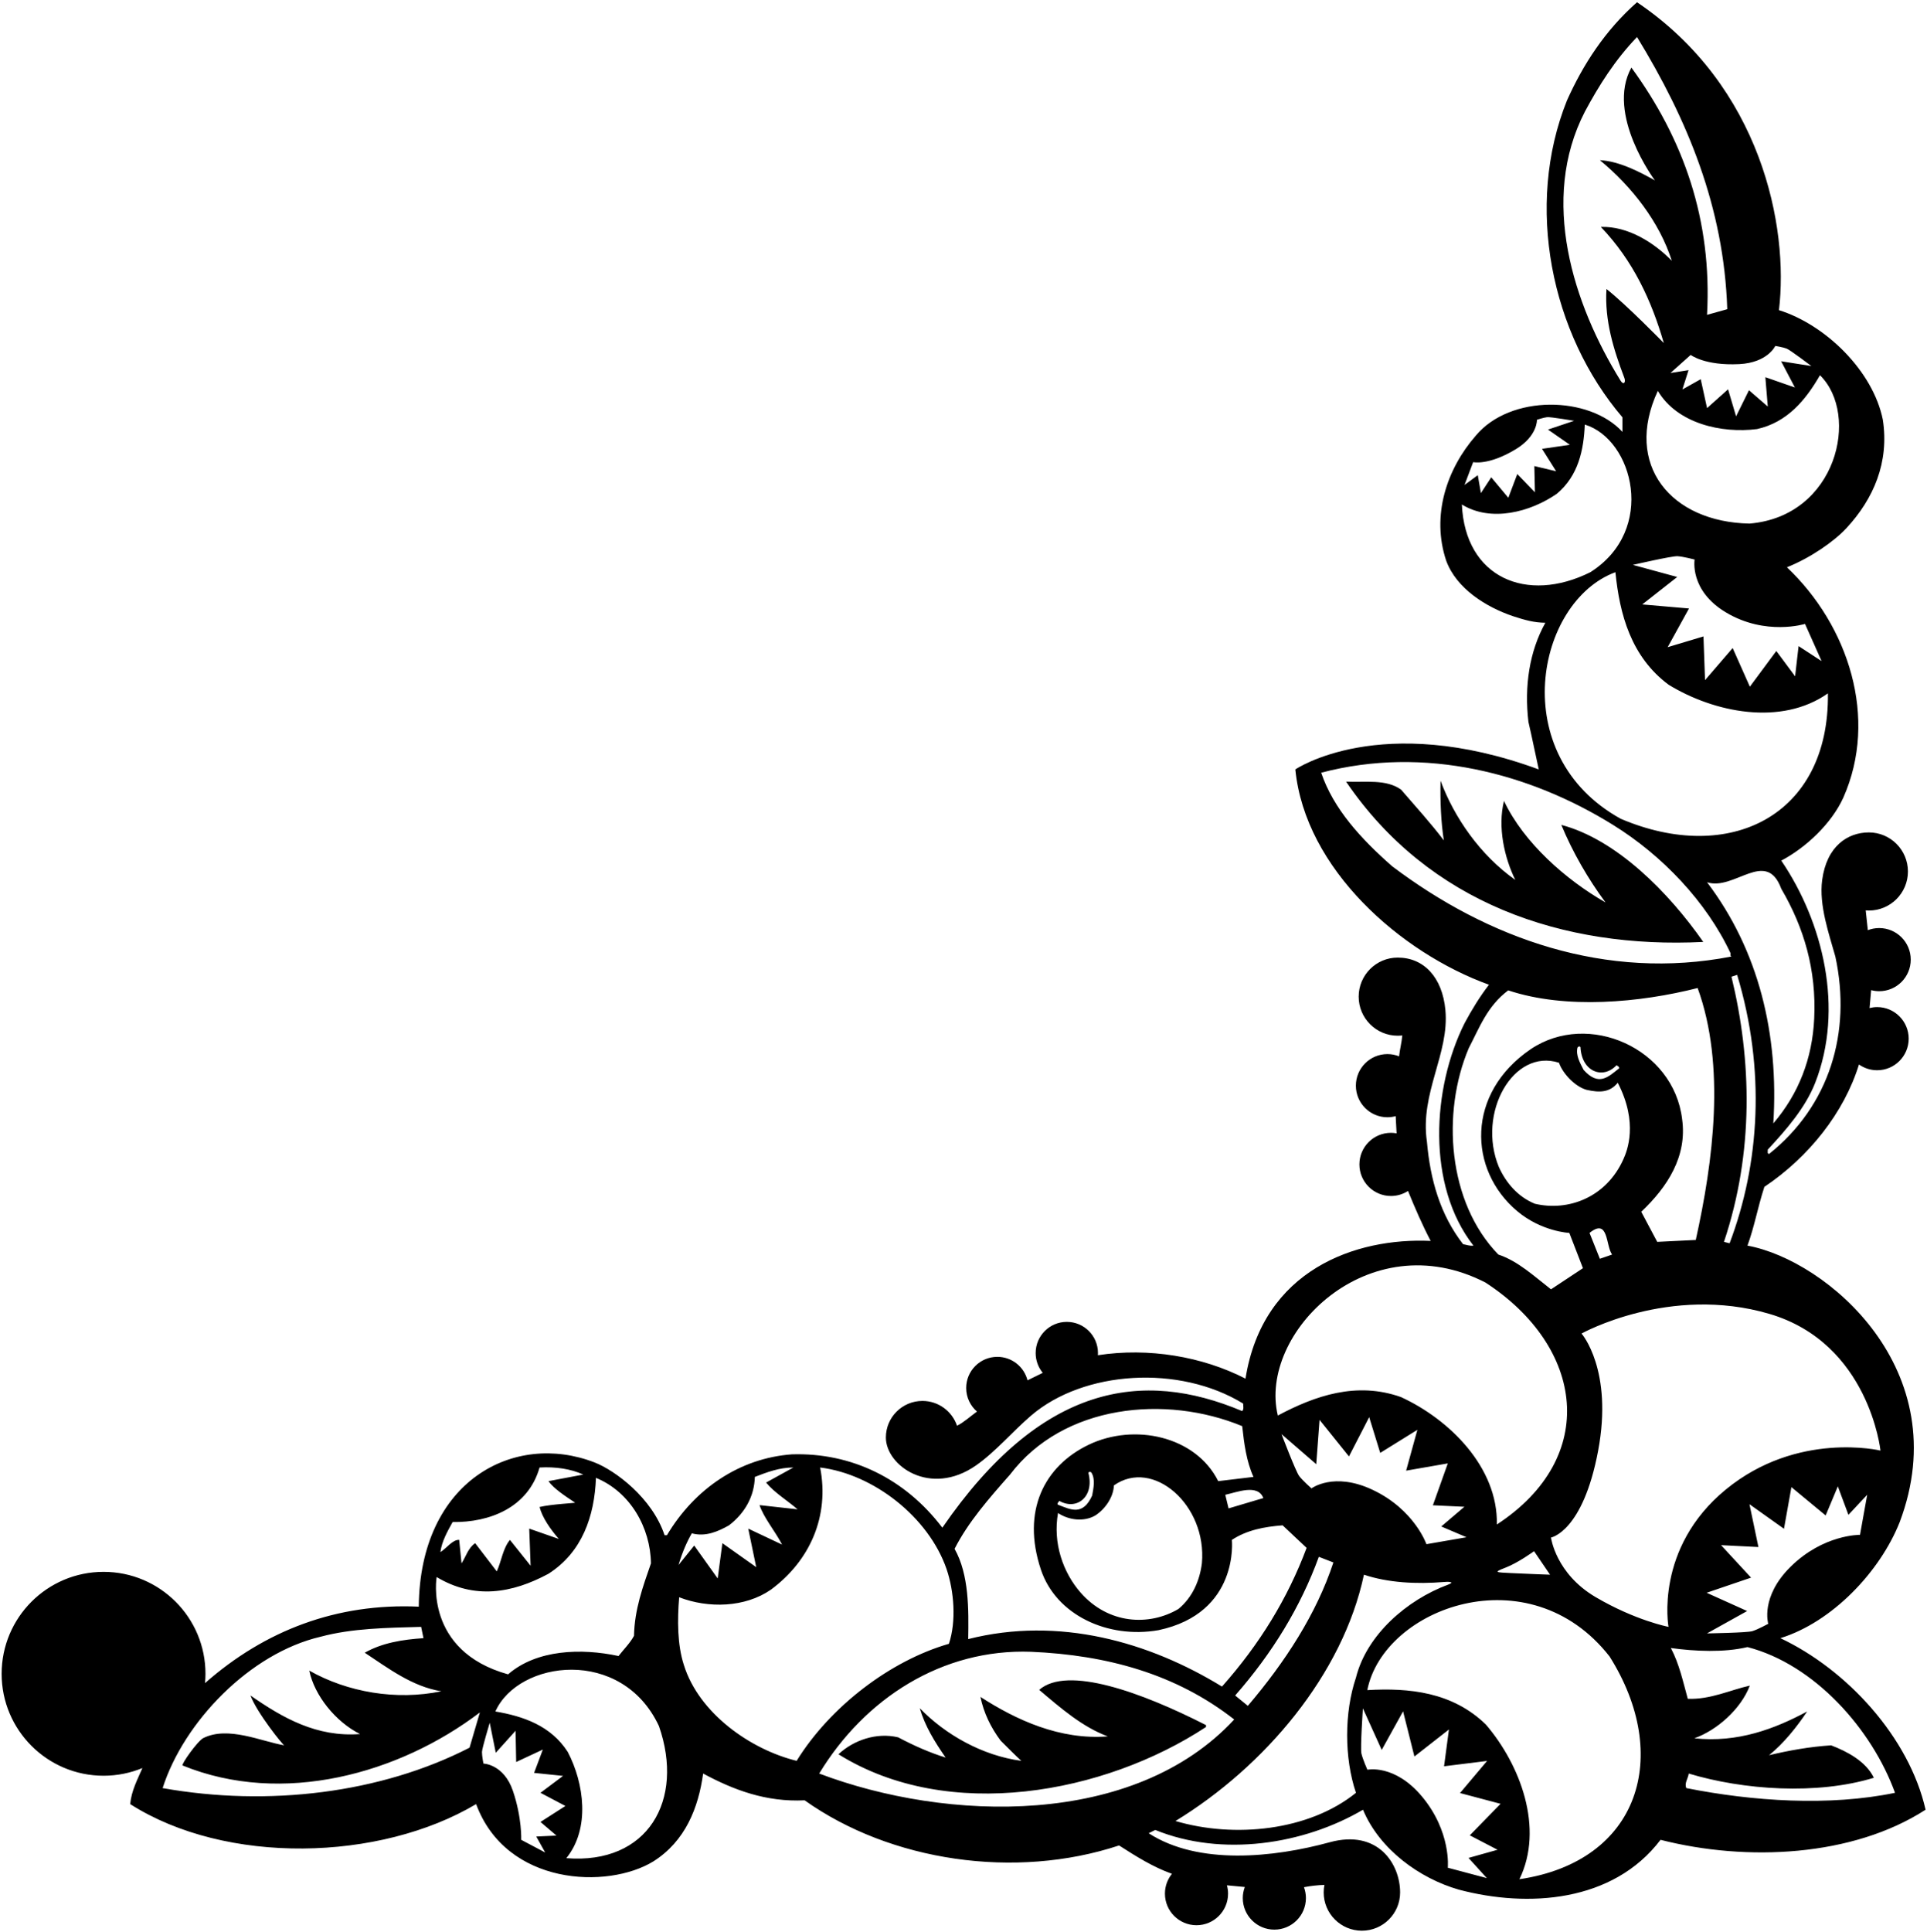 <?xml version="1.0" encoding="UTF-8"?>
<svg xmlns="http://www.w3.org/2000/svg" xmlns:xlink="http://www.w3.org/1999/xlink" width="410pt" height="411pt" viewBox="0 0 410 411" version="1.1">
<g id="surface1">
<path style=" stroke:none;fill-rule:nonzero;fill:rgb(0%,0%,0%);fill-opacity:1;" d="M 378.801 348.477 C 389.801 345.074 400 334.375 404.199 323.777 C 416.375 291.445 388.699 268.074 371.801 264.977 C 373.301 260.875 373.949 256.949 375.398 252.477 C 384.836 246.152 392.363 236.707 395.527 226.441 C 396.621 227.211 397.949 227.668 399.387 227.668 C 403.098 227.668 406.105 224.66 406.105 220.949 C 406.105 217.238 403.098 214.23 399.387 214.23 C 398.832 214.23 398.293 214.309 397.777 214.438 L 398.121 210.629 C 398.668 210.77 399.234 210.855 399.824 210.855 C 403.535 210.855 406.543 207.848 406.543 204.137 C 406.543 200.43 403.535 197.422 399.824 197.422 C 398.973 197.422 398.164 197.586 397.414 197.871 L 396.961 193.66 C 397.184 193.68 397.41 193.695 397.637 193.695 C 402.227 193.695 405.945 189.977 405.945 185.387 C 405.945 180.801 402.227 177.078 397.637 177.078 C 393.152 177.078 388.66 179.965 387.695 187.215 C 386.98 192.586 389.191 198.789 390.5 203.477 C 394 219.676 389.199 235.273 376.398 245.477 C 375.898 245.375 376.199 244.875 376.102 244.574 C 380.102 240.273 384.102 235.676 386.199 230.375 C 392.398 214.574 387.898 196.176 379 183.074 C 384.301 180.273 389.699 175.176 392.199 169.676 C 399.699 152.773 393.301 133.074 380.199 120.676 C 385.242 118.656 390.23 115.184 392.852 112.359 C 398.652 106.102 402 98.332 400.602 89.273 C 398.5 78.875 388.398 69.074 378.5 65.977 C 380.629 48.258 374.773 18.324 348.301 0.477 C 341.5 6.477 336.801 13.773 333.398 21.375 C 324.398 43.773 330 70.977 345.199 88.773 L 345.199 91.875 C 338.199 84.199 321.363 83.84 314 92.676 C 307.801 99.773 304.5 109.676 307.699 119.273 C 309.898 125.273 316.301 129.176 321.898 131.074 C 324.574 131.949 326.449 132.449 328.801 132.477 C 325.398 138.574 324.301 145.977 325.199 153.574 C 326 156.977 326.699 160.574 327.398 163.676 C 293.727 151.289 275.602 163.676 275.602 163.676 C 277.699 184.875 298 202.676 316.801 209.477 C 314.801 212.074 313.102 214.875 311.602 217.676 C 304.699 231.477 303.5 252.176 313.5 264.977 C 312.574 265.074 312 264.773 311.301 264.676 C 306.398 258.375 304.301 250.875 303.602 242.875 C 302.07 232.512 308.406 224.168 307.531 214.84 C 306.871 207.855 302.914 203.703 297.387 203.703 C 292.801 203.703 289.078 207.426 289.078 212.012 C 289.078 216.602 292.801 220.32 297.387 220.32 C 297.719 220.32 298.039 220.297 298.359 220.262 C 298.227 221.789 297.84 223.203 297.672 224.707 C 296.906 224.402 296.074 224.23 295.199 224.23 C 291.488 224.23 288.484 227.238 288.484 230.949 C 288.484 234.66 291.488 237.668 295.199 237.668 C 295.809 237.668 296.395 237.578 296.953 237.43 L 297.145 241.094 C 296.758 241.023 296.359 240.98 295.949 240.98 C 292.238 240.98 289.234 243.988 289.234 247.699 C 289.234 251.41 292.238 254.418 295.949 254.418 C 297.289 254.418 298.531 254.023 299.578 253.348 C 301.059 256.988 302.684 260.723 304.398 263.977 C 288.504 263.238 268.695 270.078 265 293.273 C 255.836 288.551 244.352 286.625 233.59 288.289 C 233.598 288.137 233.609 287.98 233.609 287.824 C 233.609 284.164 230.645 281.195 226.98 281.195 C 223.32 281.195 220.352 284.164 220.352 287.824 C 220.352 289.426 220.918 290.891 221.859 292.035 L 218.617 293.629 C 217.887 290.758 215.297 288.633 212.199 288.633 C 208.539 288.633 205.57 291.602 205.57 295.262 C 205.57 297.266 206.465 299.059 207.867 300.273 C 206.453 301.293 205.035 302.602 203.621 303.285 C 202.578 300.219 199.68 298.012 196.262 298.012 C 191.969 298.012 188.484 301.496 188.484 305.789 C 188.484 311.797 197.938 318.5 207.645 311.742 C 211.801 308.848 215.418 304.523 219.398 301.113 C 230.578 291.543 250.926 290.242 264.5 298.574 C 264.5 299.074 264.699 299.773 264.301 300.176 C 243.059 291.203 221.535 294.41 200.5 324.977 C 192.602 314.574 181.199 308.977 168.5 309.375 C 157.398 310.176 147.801 316.676 141.898 326.574 L 141.398 326.574 C 138.738 318.594 130.832 312.773 126.488 311.09 C 109.422 304.488 89.332 314.949 89.102 341.777 C 71.684 340.988 56.402 346.797 43.625 358.039 C 43.684 357.387 43.719 356.727 43.719 356.059 C 43.719 344.082 34.008 334.371 22.035 334.371 C 10.059 334.371 0.348 344.082 0.348 356.059 C 0.348 368.031 10.059 377.742 22.035 377.742 C 24.961 377.742 27.75 377.16 30.297 376.109 C 29.242 378.559 27.957 380.945 27.699 383.777 C 48.102 396.777 80.801 395.973 101.301 383.777 C 107.723 401.152 129.277 401.93 139 395.973 C 145.801 391.676 148.602 384.574 149.602 377.277 C 156.102 380.777 163 383.375 171.199 382.973 C 189.5 395.973 216 399.875 238.102 392.574 C 241.77 394.93 245.355 397.18 249.352 398.605 C 248.418 399.762 247.859 401.227 247.859 402.824 C 247.859 406.535 250.863 409.543 254.574 409.543 C 258.285 409.543 261.293 406.535 261.293 402.824 C 261.293 402.211 261.203 401.621 261.051 401.055 L 264.852 401.414 C 264.578 402.145 264.422 402.934 264.422 403.762 C 264.422 407.473 267.43 410.48 271.137 410.48 C 274.848 410.48 277.855 407.473 277.855 403.762 C 277.855 402.953 277.703 402.18 277.441 401.457 C 278.883 401.176 280.383 401.008 281.789 400.973 C 281.688 401.492 281.633 402.027 281.633 402.574 C 281.633 407.066 285.273 410.707 289.762 410.707 C 294.254 410.707 297.895 407.066 297.895 402.574 C 297.895 396.504 293.191 389.086 282.934 391.891 C 271.004 395.152 254.973 396.828 244.398 389.973 L 245.801 389.277 C 260 395.074 277.398 392.375 290 384.973 C 293.5 393.375 302 399.574 310.398 401.977 C 325.102 405.875 343.199 404.676 353.301 391.375 C 371.699 396.074 394.199 394.973 409.699 384.973 C 406.199 369.574 393 355.176 378.801 348.477 Z M 96.301 323.777 C 104.129 323.887 112.367 320.742 114.801 312.176 C 118.199 311.977 121.5 312.477 124.102 313.676 L 116.699 315.074 C 117.84 316.688 120.324 318.297 122.367 319.656 C 122.48 319.727 117.301 319.977 114.801 320.574 C 115.398 322.875 117.102 325.277 118.898 327.375 L 112.602 325.176 L 112.898 333.074 L 108.5 327.574 C 107 329.375 106.699 332.074 105.699 334.277 L 101.102 328.277 C 99.602 329.277 99.102 331.176 98.199 332.574 L 97.699 327.574 C 96.301 327.477 95 329.375 93.699 330.176 C 94 327.875 95.199 325.777 96.301 323.777 Z M 92.902 335.477 C 100.898 340.277 108.898 338.977 116.699 334.777 C 123.898 330.176 126.5 322.477 126.801 314.375 C 134.102 317.375 138.398 324.977 138.5 332.574 C 136.801 337.477 135 342.375 134.898 347.977 C 134.102 349.477 132.699 350.875 131.602 352.277 C 123.699 350.574 114.199 350.875 108.102 356.176 C 90.172 351.172 92.902 335.477 92.902 335.477 Z M 99.902 371.777 C 81 381.473 57.102 384.375 34.602 380.375 C 39.102 366.277 53.199 351.676 68.199 348.176 C 74.902 346.375 82.199 346.277 89.602 346.074 L 90.102 348.477 C 85.602 348.777 81.301 349.477 77.602 351.574 C 82.602 354.875 87.699 358.777 93.902 359.777 C 84.301 361.777 73.902 359.973 65.801 355.375 C 66.902 360.676 71.402 366.277 76.602 368.875 C 67.402 369.574 60.199 365.473 53.301 360.676 C 54.602 364.277 60.301 371.375 60.5 371.277 C 55.641 370.465 48.555 367.098 43.273 369.723 C 42.031 370.34 38.469 375.406 38.852 375.562 C 60.102 384.227 84.91 377.34 102.102 364.277 Z M 118.398 390.473 L 114.102 390.676 L 116 394.074 L 110.898 391.375 C 110.898 391.375 111.086 386.758 109.148 381.008 C 107.211 375.258 102.855 375.156 102.855 375.156 C 102.855 375.156 102.535 373.508 102.547 372.699 C 102.559 371.887 104.199 366.473 104.199 366.473 L 105.484 372.859 L 109.699 368.176 L 109.824 374.824 L 115.5 372.176 L 113.637 377.137 L 119.801 377.777 L 115 381.375 L 120.301 384.176 L 115 387.574 Z M 120.5 395.277 C 125.602 388.973 124.301 379.375 120.801 372.676 C 117.199 367.074 111.301 365.074 105.398 364.074 C 110.301 353.141 132.301 350.277 140.199 367.176 C 145.703 382.953 137.828 396.664 120.5 395.277 Z M 395.746 326.5 C 395.746 326.5 387.973 326.367 380.961 333.301 C 374.48 339.711 376.223 345.422 376.223 345.422 C 376.223 345.422 374.016 346.629 372.848 346.984 C 371.684 347.336 363.191 347.465 363.191 347.465 L 371.734 342.707 L 363.113 338.82 L 372.566 335.602 L 366.184 328.695 L 374.133 329.094 L 372.227 319.984 L 379.57 325.207 L 381.152 316.348 L 388.438 322.375 L 391.031 316.188 L 393.285 322.246 L 397.277 317.973 Z M 368 264.477 L 366.801 264.176 C 373.199 245.074 372.699 225.477 368.398 207.773 L 369.602 207.375 C 375.699 227.574 374.398 247.574 368 264.477 Z M 386 216.676 C 385.602 225.176 382.699 232.676 377.301 238.977 C 378.5 219.977 374.199 202.176 363.199 187.676 C 369 189.574 375.801 180.375 379 189.074 C 383.801 197.273 386.5 206.273 386 216.676 Z M 384.047 132.723 L 387.574 140.637 L 382.676 137.445 L 381.938 143.867 L 377.938 138.48 L 372.312 146.078 L 368.652 137.852 L 362.773 144.68 L 362.441 135.383 L 354.82 137.672 L 359.359 129.438 L 349.414 128.578 L 356.852 122.738 L 347.422 120.168 C 347.422 120.168 355.691 118.258 356.91 118.32 C 358.129 118.387 360.559 119.031 360.559 119.031 C 360.559 119.031 359.402 125.613 367.227 130.281 C 375.695 135.336 384.047 132.723 384.047 132.723 Z M 372.234 111.379 C 355.527 111.062 345.406 98.914 352.727 83.148 C 356.863 90.117 366.316 92.234 373.816 91.277 C 380.316 89.848 384.242 85.008 387.23 79.82 C 395.781 88.215 390.828 109.84 372.234 111.379 Z M 370.047 77.457 C 376.109 77.156 377.723 73.586 377.723 73.586 C 377.723 73.586 379.375 73.859 380.133 74.152 C 380.891 74.445 385.395 77.863 385.395 77.863 L 378.965 76.852 L 381.891 82.43 L 375.609 80.238 L 376.125 86.48 L 372.117 83.012 L 369.379 88.566 L 367.672 82.816 L 363.203 86.812 L 361.855 80.664 L 357.957 82.848 L 359.262 78.742 L 355.414 79.344 L 359.719 75.5 C 359.719 75.5 362.699 77.824 370.047 77.457 Z M 344.816 81.004 C 334.715 64.691 327.559 42.492 337.199 23.773 C 340.199 18.176 343.602 12.773 348.301 7.875 C 359 25.375 366.801 44.074 367.5 65.773 L 363.199 66.977 C 364.301 46.773 358.199 29.574 347.102 14.375 C 341.598 24.336 352.102 38.375 352.102 38.375 C 348.898 36.574 344.5 34.273 340.398 34.074 C 347.199 39.676 353.102 47.273 355.699 55.477 C 352 51.676 346.398 48.074 340.602 48.273 C 347.5 55.477 351.398 63.977 354 72.977 C 354 72.977 346.102 64.875 341.801 61.477 C 341.375 68.195 343.34 74.41 345.598 80.363 C 345.992 81.41 345.402 81.945 344.816 81.004 Z M 313.438 98.305 C 313.438 98.305 316.699 99.074 322.496 95.57 C 327.172 92.746 327.012 89.293 327.012 89.293 C 327.012 89.293 328.445 88.82 329.172 88.742 C 329.898 88.66 334.914 89.516 334.914 89.516 L 329.359 91.383 L 334.016 94.617 L 328.094 95.48 L 331.098 100.246 L 326.457 99.145 L 326.582 104.719 L 322.828 100.84 L 320.922 105.887 L 317.289 101.535 L 315.086 104.898 L 314.422 101.082 L 311.602 103.16 Z M 311.035 107.316 C 317.234 111.16 325.66 108.914 331.246 105.035 C 335.844 101.191 336.965 95.695 337.191 90.316 C 347.508 93.461 352.547 112.781 338.344 121.738 C 324.879 128.434 311.746 122.945 311.035 107.316 Z M 343.703 121.723 C 344.605 130.664 347.008 139.703 355.031 145.664 C 364.715 151.586 378.965 154.5 388.918 147.496 C 389.246 173.598 367.914 184.012 344.832 174.172 C 320.312 160.629 326.828 127.961 343.703 121.723 Z M 296.199 184.273 C 289.602 178.477 283.699 172.074 281.102 164.375 C 303.102 158.574 325.5 164.477 343.199 175.477 C 353.699 181.977 363.102 191.875 368.199 202.773 C 368.199 203.074 368.102 203.375 368.398 203.477 C 341.699 208.676 316.602 199.676 296.199 184.273 Z M 312.5 222.977 C 314.801 218.574 316.398 214.074 320.898 210.676 C 333.199 214.773 349 213.273 361.199 210.176 C 367.199 226.676 364.5 247.074 360.801 263.773 L 352.602 264.176 L 349.199 257.773 C 354.801 252.477 359 245.977 357.898 238.074 C 356.102 223.02 337.965 214.934 325.699 223.176 C 311.891 232.574 312.371 248.859 322.812 257.641 C 328.02 262.02 333.898 262.273 333.898 262.273 L 336.801 269.773 L 330 274.273 C 326.398 271.477 323 268.273 318.801 266.875 C 308 255.773 306.699 236.676 312.5 222.977 Z M 326.559 256.066 C 322.914 254.57 320.426 251.59 318.918 248.277 C 314.152 236.754 322.027 222.93 331.699 226.074 C 332.504 228.395 335.137 231.16 337.578 231.836 C 340.309 232.453 342.492 232.434 344.199 230.324 C 348.637 238.902 346.184 244.836 345.426 246.539 C 341.781 254.754 333.645 257.742 326.559 256.066 Z M 343 266.875 L 340.398 267.773 L 338.199 262.273 C 342.301 258.977 341.602 264.977 343 266.875 Z M 335.625 222.914 C 335.711 222.551 336.262 222.516 336.277 222.801 C 336.551 227.984 341.035 229.688 343.938 226.605 C 344.195 226.781 344.512 226.871 344.508 227.246 C 342.141 229.121 340.16 231.16 336.941 227.594 C 336.191 226.148 335.254 224.496 335.625 222.914 Z M 316.055 272.828 C 337.09 286.512 340.332 310.027 318.48 324.301 C 318.746 312.133 308.383 301.926 298.07 297.188 C 288.648 293.844 279.805 296.887 271.879 301.121 C 267.652 283.633 291.145 260.02 316.055 272.828 Z M 329.801 334.977 C 329.801 334.977 324.469 334.789 321.449 334.633 C 318.434 334.473 317.574 334.523 320.281 333.496 C 322.988 332.469 326.398 329.977 326.398 329.977 Z M 279.035 316.617 C 279.035 316.617 277.145 314.957 276.414 313.98 C 275.684 313.008 272.66 305.074 272.66 305.074 L 280.051 311.473 L 280.754 302.039 L 287.012 309.82 L 291.316 301.461 L 293.664 309.066 L 301.57 304.16 L 299.176 312.844 L 308.043 311.301 L 304.871 320.211 L 311.574 320.527 L 306.652 324.719 L 312.031 327.008 L 303.496 328.488 C 303.496 328.488 300.961 321.137 292.043 316.922 C 283.809 313.027 279.035 316.617 279.035 316.617 Z M 283.699 332.375 C 280.102 343.277 273.5 353.477 265.5 362.875 L 262.801 360.676 C 270.699 351.676 276.699 341.875 280.602 331.176 Z M 268.801 318.676 L 261.398 320.875 L 260.699 317.977 C 263.102 317.477 267.602 315.574 268.801 318.676 Z M 214.898 313.676 C 226.301 298.676 248.102 296.676 264.301 303.375 C 264.699 307.074 265.199 310.875 266.699 314.176 L 259.199 315.074 C 254.391 305.453 241.297 302.699 231.652 307.324 C 222.211 311.848 217.277 321.383 221.477 333.926 C 224.691 343.52 235.633 348.676 246.5 346.777 C 263.754 343.098 262.102 327.574 262.102 327.574 C 265.301 325.477 269 324.777 272.898 324.477 L 278 329.277 C 274 339.977 268 349.777 260 358.777 C 244.5 349.277 225.301 343.777 206 348.676 C 206.102 342.375 206.199 334.977 203.102 329.477 C 206 323.777 210.398 318.777 214.898 313.676 Z M 231.586 313.379 C 231.516 313.102 232.055 312.973 232.242 313.297 C 233.066 314.695 232.66 316.551 232.371 318.152 C 230.359 322.516 227.863 321.156 225.047 320.066 C 224.93 319.711 225.203 319.531 225.398 319.285 C 229.086 321.367 232.863 318.41 231.586 313.379 Z M 225.109 321.859 C 227.363 323.367 230.602 323.793 233.023 322.391 C 235.156 321.023 236.922 318.441 236.996 315.988 C 245.301 310.113 256.855 320.141 255.723 332.555 C 255.266 336.164 253.77 339.75 250.738 342.266 C 244.469 345.965 235.812 345.523 229.895 338.766 C 226.184 334.52 223.973 328.246 225.109 321.859 Z M 147.199 326.176 C 150.102 326.977 152.801 325.777 155.102 324.477 C 158.5 321.875 160.5 318.277 160.602 314.176 C 163.199 313.176 165.801 312.176 168.801 312.176 L 163 315.375 C 164.699 317.477 167.5 319.176 169.699 321.074 L 161.602 320.176 C 162.5 322.875 164.898 325.676 166.398 328.574 L 159.199 325.176 L 160.898 333.375 L 153.699 328.277 L 152.699 335.777 L 147.699 328.777 L 144.367 332.91 C 145.199 330.074 146.301 327.676 147.199 326.176 Z M 169.5 374.574 C 159.699 372.176 148.699 364.473 145.5 354.176 C 144.102 349.875 144.102 344.574 144.5 339.777 C 150.699 342.176 158.5 341.977 164 338.176 C 172.398 331.977 176.5 322.477 174.5 312.176 C 185.898 313.574 197.602 322.777 201.398 333.777 C 203 338.477 203.5 344.875 201.898 349.676 C 189.398 353.277 176.602 363.074 169.5 374.574 Z M 174.301 377.277 C 184 361.277 200.5 350.676 219.398 351.375 C 235.5 352.074 250.199 356.074 262.602 365.777 C 241.301 388.777 201.5 387.574 174.301 377.277 Z M 288.5 381.375 C 278.5 389.473 262.602 391.074 250.102 387.375 C 269.102 375.777 285.699 356.176 290.199 334.977 C 295.309 336.703 301.465 337.012 307.219 336.531 C 308.785 336.402 309.344 336.633 308.113 337.09 C 299.359 340.332 290.781 347.758 288.5 356.875 C 286 364.277 286 373.973 288.5 381.375 Z M 318.629 393.492 L 312.453 395.227 L 316.352 399.523 L 308.043 397.312 C 308.043 397.312 308.812 389.637 302.527 382.137 C 296.723 375.211 290.93 376.465 290.93 376.465 C 290.93 376.465 289.918 374.184 289.66 373 C 289.406 371.82 289.977 363.414 289.977 363.414 L 293.98 372.25 L 298.527 364.043 L 300.938 373.652 L 308.285 367.906 L 307.246 375.73 L 316.402 374.594 L 310.645 381.426 L 319.273 383.715 L 312.723 390.422 Z M 323.285 399.758 C 328.574 388.902 323.473 375.406 316.148 366.855 C 309.047 359.934 299.812 359.008 290.914 359.531 C 294.363 342.02 325.332 330.492 342.461 352.371 C 355.738 373.43 348.898 395.965 323.285 399.758 Z M 339.484 339.738 C 330.984 334.738 330 327.074 330 327.074 C 330 327.074 336.773 325.891 340.023 308.641 C 343.273 291.391 336.5 283.676 336.5 283.676 C 336.5 283.676 355.207 273.242 376.457 279.492 C 397.707 285.742 400.102 308.574 400.102 308.574 C 400.102 308.574 382.461 304.34 367.211 316.84 C 351.961 329.34 355 346.074 355 346.074 C 355 346.074 347.984 344.738 339.484 339.738 Z M 358.801 380.375 C 358.301 379.375 359.199 378.277 359.301 377.277 C 370.898 380.777 386.602 381.875 398.699 378.176 C 397 374.676 393 372.574 389.602 371.277 C 385 371.574 380.602 372.375 376.398 373.375 C 379.5 370.875 382.301 367.375 384.5 364.074 C 377.602 367.777 369.699 370.777 360.5 369.777 C 365.301 368.074 370.398 363.574 372.301 358.574 C 368.199 359.477 363.898 361.574 359.102 361.375 C 358.102 357.777 357.301 353.977 355.5 350.574 C 360.602 351.277 366.801 351.574 371.801 350.375 C 386.102 354.074 398.301 367.875 403.199 381.375 C 389.199 384.277 372.898 383.176 358.801 380.375 Z M 286.398 166.273 C 290.5 166.477 294.898 165.676 298.102 167.977 C 301.199 171.574 304.398 175.074 307.199 178.773 C 306.602 174.977 306.398 170.477 306.5 166.074 C 309.398 173.875 314.898 181.875 322.398 187.176 C 320.102 182.477 318.602 175.977 320 170.375 C 324.199 179.273 333.199 187.176 341.602 191.977 C 337.898 186.977 334.602 181.273 332.199 175.477 C 343.898 178.574 355 189.773 362.398 200.375 C 332.602 201.875 304 192.176 286.398 166.273 Z M 256.602 366.973 L 256.602 367.375 C 235 381.574 201.801 387.777 178.398 373.176 C 181.602 370.176 186.5 368.473 191.102 369.574 C 194.301 371.277 197.898 372.875 201.199 373.875 C 198.898 370.574 196.801 367.176 195.699 363.375 C 201.102 368.973 209 373.473 217.301 374.574 C 216.301 373.676 214.398 371.777 212.898 370.277 C 210.801 367.473 209.301 364.375 208.602 360.973 C 216.199 365.875 225.5 370.176 235.699 369.375 C 230.301 367.375 225.699 363.375 221.102 359.477 C 227.082 354.238 242.953 360.012 256.602 366.973 "/>
</g>
</svg>
